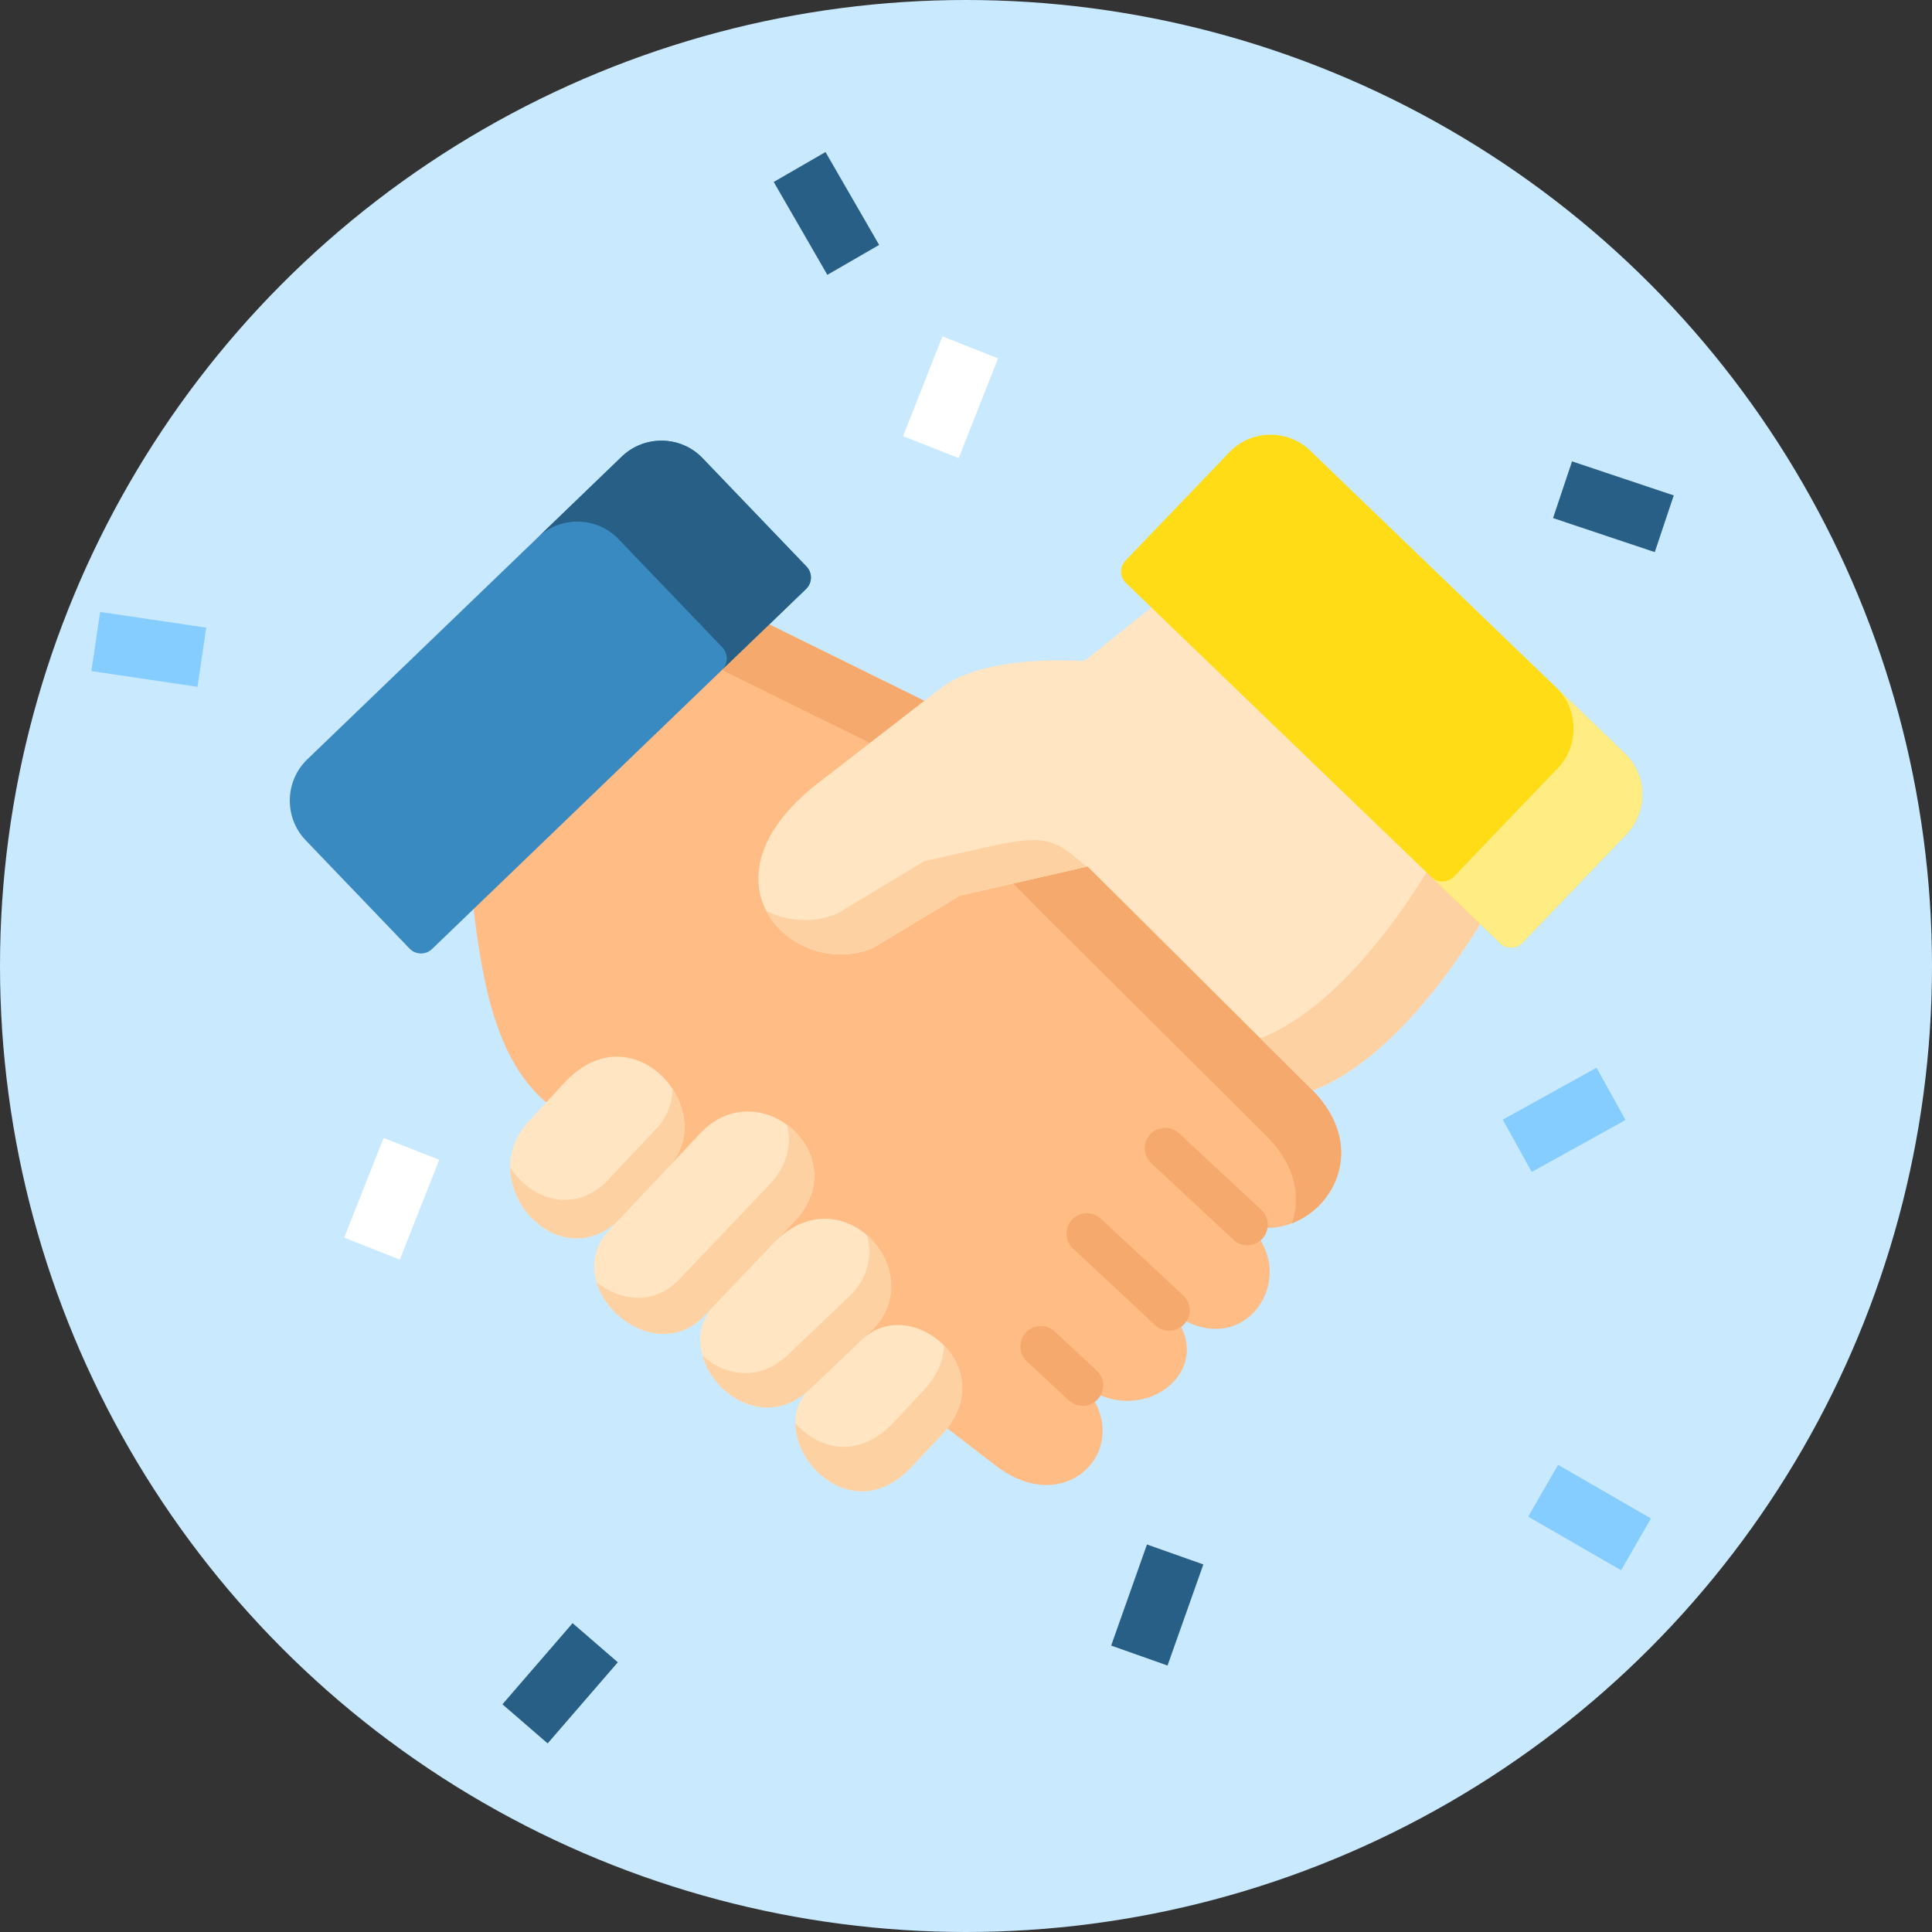 <?xml version="1.0" encoding="UTF-8"?>
<svg width="150px" height="150px" viewBox="0 0 150 150" version="1.1" xmlns="http://www.w3.org/2000/svg" xmlns:xlink="http://www.w3.org/1999/xlink">
    <rect x="0" y="0" width="150" height="150" fill="#333333" stroke="none"/>
    <title>Group 12</title>
    <defs>
        <circle id="path-1" cx="75" cy="75" r="75"></circle>
    </defs>
    <g id="v222" stroke="none" stroke-width="1" fill="none" fill-rule="evenodd">
        <g id="Drive---App-mobile---Modifier-offre---Success" transform="translate(-131, -299)">
            <g id="Group-12" transform="translate(131, 299)">
                <g id="Group-9">
                    <mask id="mask-2" fill="white">
                        <use xlink:href="#path-1"></use>
                    </mask>
                    <use id="Mask" fill="#C9E9FF" xlink:href="#path-1"></use>
                    <g mask="url(#mask-2)" fill-rule="nonzero">
                        <g transform="translate(6.75, 11.25)">
                            <polygon id="CONFETTI_5_" fill="#85CDFF" transform="translate(83.805, 51.705) rotate(135) translate(-83.805, -51.705) " points="79.641 49.384 87.969 49.384 87.968 54.027 79.641 54.027"></polygon>
                            <polygon id="CONFETTI_5_-Copy-3" fill="#85CDFF" transform="translate(116.664, 106.572) rotate(-330) translate(-116.664, -106.572) " points="112.5 104.25 120.828 104.25 120.828 108.893 112.5 108.893"></polygon>
                            <polygon id="CONFETTI_6_" fill="#85CDFF" transform="translate(4.804, 39.167) rotate(-171.576) translate(-4.804, -39.167) " points="0.64 36.845 8.968 36.845 8.968 41.488 0.64 41.488"></polygon>
                            <polygon id="CONFETTI_11_" fill="#275F86" transform="translate(118.514, 28.093) rotate(18.5) translate(-118.514, -28.093) " points="114.35 25.772 122.678 25.772 122.678 30.415 114.35 30.415"></polygon>
                            <polygon id="CONFETTI_12_" fill="#275F86" transform="translate(36.738, 119.44) rotate(-49.148) translate(-36.738, -119.44) " points="32.574 117.119 40.902 117.118 40.902 121.761 32.574 121.761"></polygon>
                            <polygon id="CONFETTI_14_" fill="#275F86" transform="translate(57.414, 5.321) rotate(59.999) translate(-57.414, -5.321) " points="53.25 3 61.578 3 61.578 7.643 53.25 7.643"></polygon>
                            <polygon id="CONFETTI_11_" fill="#275F86" transform="translate(83.098, 113.362) rotate(109.5) translate(-83.098, -113.362) " points="78.934 111.04 87.261 111.04 87.262 115.683 78.934 115.683"></polygon>
                            <polygon id="CONFETTI_14_" fill="#85CDFF" transform="translate(114.69, 75.694) rotate(150.999) translate(-114.69, -75.694) " points="110.526 73.373 118.853 73.373 118.853 78.016 110.526 78.016"></polygon>
                            <polygon id="CONFETTI_16_" fill="#FFFFFF" transform="translate(67.051, 19.592) rotate(111.549) translate(-67.051, -19.592) " points="62.887 17.27 71.215 17.27 71.215 21.913 62.887 21.913"></polygon>
                            <polygon id="CONFETTI_16_-Copy" fill="#FFFFFF" transform="translate(23.664, 81.821) rotate(111.549) translate(-23.664, -81.821) " points="19.5 79.5 27.828 79.5 27.828 84.143 19.5 84.143"></polygon>
                        </g>
                    </g>
                </g>
                <g id="handshake" transform="translate(22.5, 33.75)">
                    <path d="M37.229,14.729 L18.457,20.215 L14.269,36.828 C14.993,42.931 16.137,48.643 19.91,51.841 L51.045,77.145 L54.812,80.043 C60.483,84.405 65.855,78.309 61.543,73.803 C61.483,73.737 61.417,73.671 61.351,73.605 C62.807,74.829 64.441,75.177 65.873,74.943 C69.023,74.433 71.179,71.097 68.28,67.982 C73.945,72.507 78.784,65.3 74.347,61.346 C79.293,62.906 84.683,56.491 79.545,51.043 C79.509,51.001 79.467,50.953 79.425,50.911 L66.543,31.734 L49.266,20.663 L37.229,14.729 Z" id="Path" fill="#FFBC85"></path>
                    <path d="M50.578,77.685 C55.368,72.579 48.38,66.704 44.517,70.166 L40.379,74.103 C40.331,74.151 40.289,74.193 40.241,74.229 C36.768,77.721 43.08,85.677 48.302,80.109 L50.578,77.685 Z" id="Path" fill="#FFE5C1"></path>
                    <path d="M37.301,63.044 L32.929,67.628 L32.911,67.652 C30.719,69.981 32.24,73.551 34.834,74.943 C36.438,75.807 38.451,75.843 40.241,74.229 L44.924,74.157 L44.517,70.167 L45.116,69.603 C49.799,65.15 43.038,57.458 37.762,62.558 L37.301,63.044 Z" id="Path" fill="#FFE5C1"></path>
                    <path d="M29.492,56.762 L25.395,61.112 L24.821,61.73 C20.778,66.02 28.019,72.777 32.193,68.397 L32.911,67.653 C32.971,67.587 37.361,67.13 37.84,67.077 L37.762,62.558 L39.163,61.088 C43.984,56.03 36.45,49.369 31.863,54.248 L29.492,56.762 Z" id="Path" fill="#FFE5C1"></path>
                    <path d="M19.91,51.841 L18.521,53.347 C14.245,57.992 20.617,65.396 25.395,61.112 L29.318,60.506 L29.492,56.762 C33.366,52.375 26.611,44.569 21.293,50.341 L19.91,51.841 Z" id="Path" fill="#FFE5C1"></path>
                    <path d="M25.779,1.696 L6.765,20.003 L1.357,25.206 C-0.403,26.898 -0.457,29.724 1.231,31.488 L9.298,39.9 C9.765,40.386 10.55,40.404 11.041,39.937 L14.269,36.828 L37.229,14.729 L40.08,11.981 C40.571,11.513 40.589,10.727 40.116,10.235 L32.049,1.822 C30.36,0.058 27.54,0.004 25.779,1.696 Z" id="Path" fill="#3A8AC2"></path>
                    <path d="M61.938,33.522 L56.165,34.842 L58.429,37.14 L75.916,54.529 L76.035,54.662 C78.143,56.894 78.479,59.282 77.808,61.226 C81.263,59.906 83.461,55.196 79.545,51.043 L79.425,50.911 L74.179,45.697 L61.938,33.522 Z" id="Path" fill="#F5A96C"></path>
                    <polygon id="Path" fill="#F5A96C" points="37.229 14.729 33.552 18.263 45.044 23.933 49.266 20.663"></polygon>
                    <path d="M49.266,20.663 L45.044,23.933 L41.068,27.006 C31.025,34.782 39.355,42.463 45.314,39.829 L52.015,35.79 L56.165,34.842 L61.938,33.522 L74.179,45.697 L79.425,50.911 C82.725,49.675 87.39,46.111 92.426,37.999 L84.77,21.981 L66.891,13.415 L62.304,17.081 C61.549,17.681 61.777,17.567 60.824,17.537 C57.381,17.429 53.003,17.771 50.434,19.757 L49.266,20.663 Z" id="Path" fill="#FFE5C1"></path>
                    <path d="M49.248,33.12 L42.547,37.158 C40.721,37.968 38.666,37.806 36.99,36.966 C38.445,39.763 42.206,41.203 45.314,39.829 L52.015,35.79 L56.165,34.842 L61.866,33.54 C59.225,31.278 58.752,30.948 53.392,32.178 L49.248,33.12 Z" id="Path" fill="#FED1A3"></path>
                    <path d="M88.258,33.984 C83.773,41.203 79.587,44.821 76.395,46.405 C76.035,46.585 75.688,46.735 75.353,46.861 L79.425,50.911 C82.725,49.675 87.39,46.111 92.426,37.998 L88.258,33.984 Z" id="Path" fill="#FED1A3"></path>
                    <path d="M19.275,7.96 C21.036,6.286 23.839,6.352 25.521,8.104 L33.588,16.517 C34.055,17.009 34.043,17.795 33.552,18.263 L37.229,14.729 L40.08,11.98 C40.571,11.512 40.589,10.726 40.116,10.234 L32.049,1.822 C30.36,0.058 27.54,0.003 25.779,1.696 L19.275,7.96 Z" id="Path" fill="#275F86"></path>
                    <path d="M17.113,56.9 C17.155,60.83 21.743,64.388 25.396,61.112 L27.965,58.388 L29.492,56.762 C31.091,54.95 30.875,52.562 29.707,50.779 C29.701,51.823 29.354,52.867 28.557,53.774 L25.838,56.66 L24.467,58.124 C21.802,60.506 18.646,59.264 17.113,56.9 L17.113,56.9 Z" id="Path" fill="#FED1A3"></path>
                    <path d="M23.821,65.816 C24.779,69.033 29.252,71.487 32.193,68.396 L32.911,67.652 C32.917,67.64 32.923,67.634 32.929,67.628 L37.301,63.044 C37.457,62.87 37.606,62.708 37.762,62.558 L39.164,61.088 C41.763,58.364 40.774,55.172 38.589,53.569 C38.984,55.039 38.667,56.738 37.193,58.28 L35.792,59.75 C35.636,59.9 35.487,60.062 35.331,60.23 L35.331,60.236 L30.959,64.82 C30.953,64.826 30.947,64.832 30.935,64.838 L30.223,65.588 C28.27,67.641 25.647,67.25 23.821,65.816 L23.821,65.816 Z" id="Path" fill="#FED1A3"></path>
                    <path d="M40.379,74.103 L43.571,71.073 L44.517,70.167 L45.116,69.603 C47.607,67.233 46.859,63.944 44.811,62.156 C45.248,63.722 44.924,65.492 43.415,66.926 L42.822,67.49 L41.134,69.092 L38.678,71.433 L38.54,71.553 C36.75,73.167 34.738,73.131 33.133,72.273 C32.737,72.057 32.366,71.793 32.031,71.487 C32.426,72.909 33.486,74.223 34.833,74.943 C36.438,75.807 38.451,75.843 40.241,74.229 L40.379,74.103 Z" id="Path" fill="#FED1A3"></path>
                    <path d="M50.578,77.685 C52.973,75.129 52.422,72.387 50.793,70.713 C50.757,71.847 50.278,73.065 49.176,74.235 L46.901,76.665 C44.104,79.641 40.996,78.747 39.247,76.737 C39.271,80.379 44.134,84.556 48.302,80.109 L50.578,77.685 Z" id="Path" fill="#FED1A3"></path>
                    <path d="M74.346,62.932 C73.96,62.932 73.572,62.791 73.267,62.507 L66.883,56.56 C66.242,55.964 66.206,54.96 66.803,54.319 C67.399,53.678 68.401,53.642 69.042,54.239 L75.426,60.185 C76.067,60.782 76.102,61.785 75.506,62.426 C75.194,62.762 74.771,62.932 74.346,62.932 Z" id="Path" fill="#F5A96C" fill-rule="nonzero"></path>
                    <path d="M68.28,69.568 C67.893,69.568 67.506,69.428 67.2,69.143 L60.81,63.191 C60.17,62.594 60.134,61.591 60.73,60.95 C61.326,60.309 62.329,60.273 62.97,60.87 L69.36,66.822 C70,67.419 70.036,68.422 69.44,69.063 C69.128,69.398 68.704,69.568 68.28,69.568 L68.28,69.568 Z" id="Path" fill="#F5A96C" fill-rule="nonzero"></path>
                    <path d="M61.56,75.4 C61.174,75.4 60.787,75.26 60.482,74.976 L57.23,71.952 C56.589,71.356 56.553,70.353 57.148,69.711 C57.744,69.07 58.747,69.033 59.388,69.629 L62.639,72.653 C63.281,73.25 63.317,74.253 62.722,74.894 C62.409,75.23 61.985,75.4 61.56,75.4 L61.56,75.4 Z" id="Path" fill="#F5A96C" fill-rule="nonzero"></path>
                    <path d="M66.891,13.415 L88.258,33.984 L92.426,37.998 L93.959,39.474 C94.45,39.942 95.235,39.924 95.702,39.438 L99.912,35.046 L103.769,31.026 C105.457,29.262 105.403,26.435 103.643,24.743 L99.912,21.155 L79.221,1.234 C77.461,-0.458 74.64,-0.404 72.951,1.36 L64.884,9.772 C64.411,10.264 64.429,11.05 64.92,11.518 L66.891,13.415 Z" id="Path" fill="#FFDC16"></path>
                    <path d="M94.588,29.916 L90.378,34.314 C89.905,34.8 89.126,34.818 88.635,34.344 L92.426,37.998 L93.959,39.474 C94.45,39.942 95.235,39.924 95.702,39.438 L99.912,35.046 L103.769,31.026 C105.458,29.262 105.404,26.435 103.643,24.743 L98.924,20.201 L99.325,20.591 L98.337,19.637 C100.074,21.329 100.128,24.143 98.445,25.895 L94.588,29.916 Z" id="Shape" fill="#FFEC82"></path>
                </g>
            </g>
        </g>
    </g>
</svg>